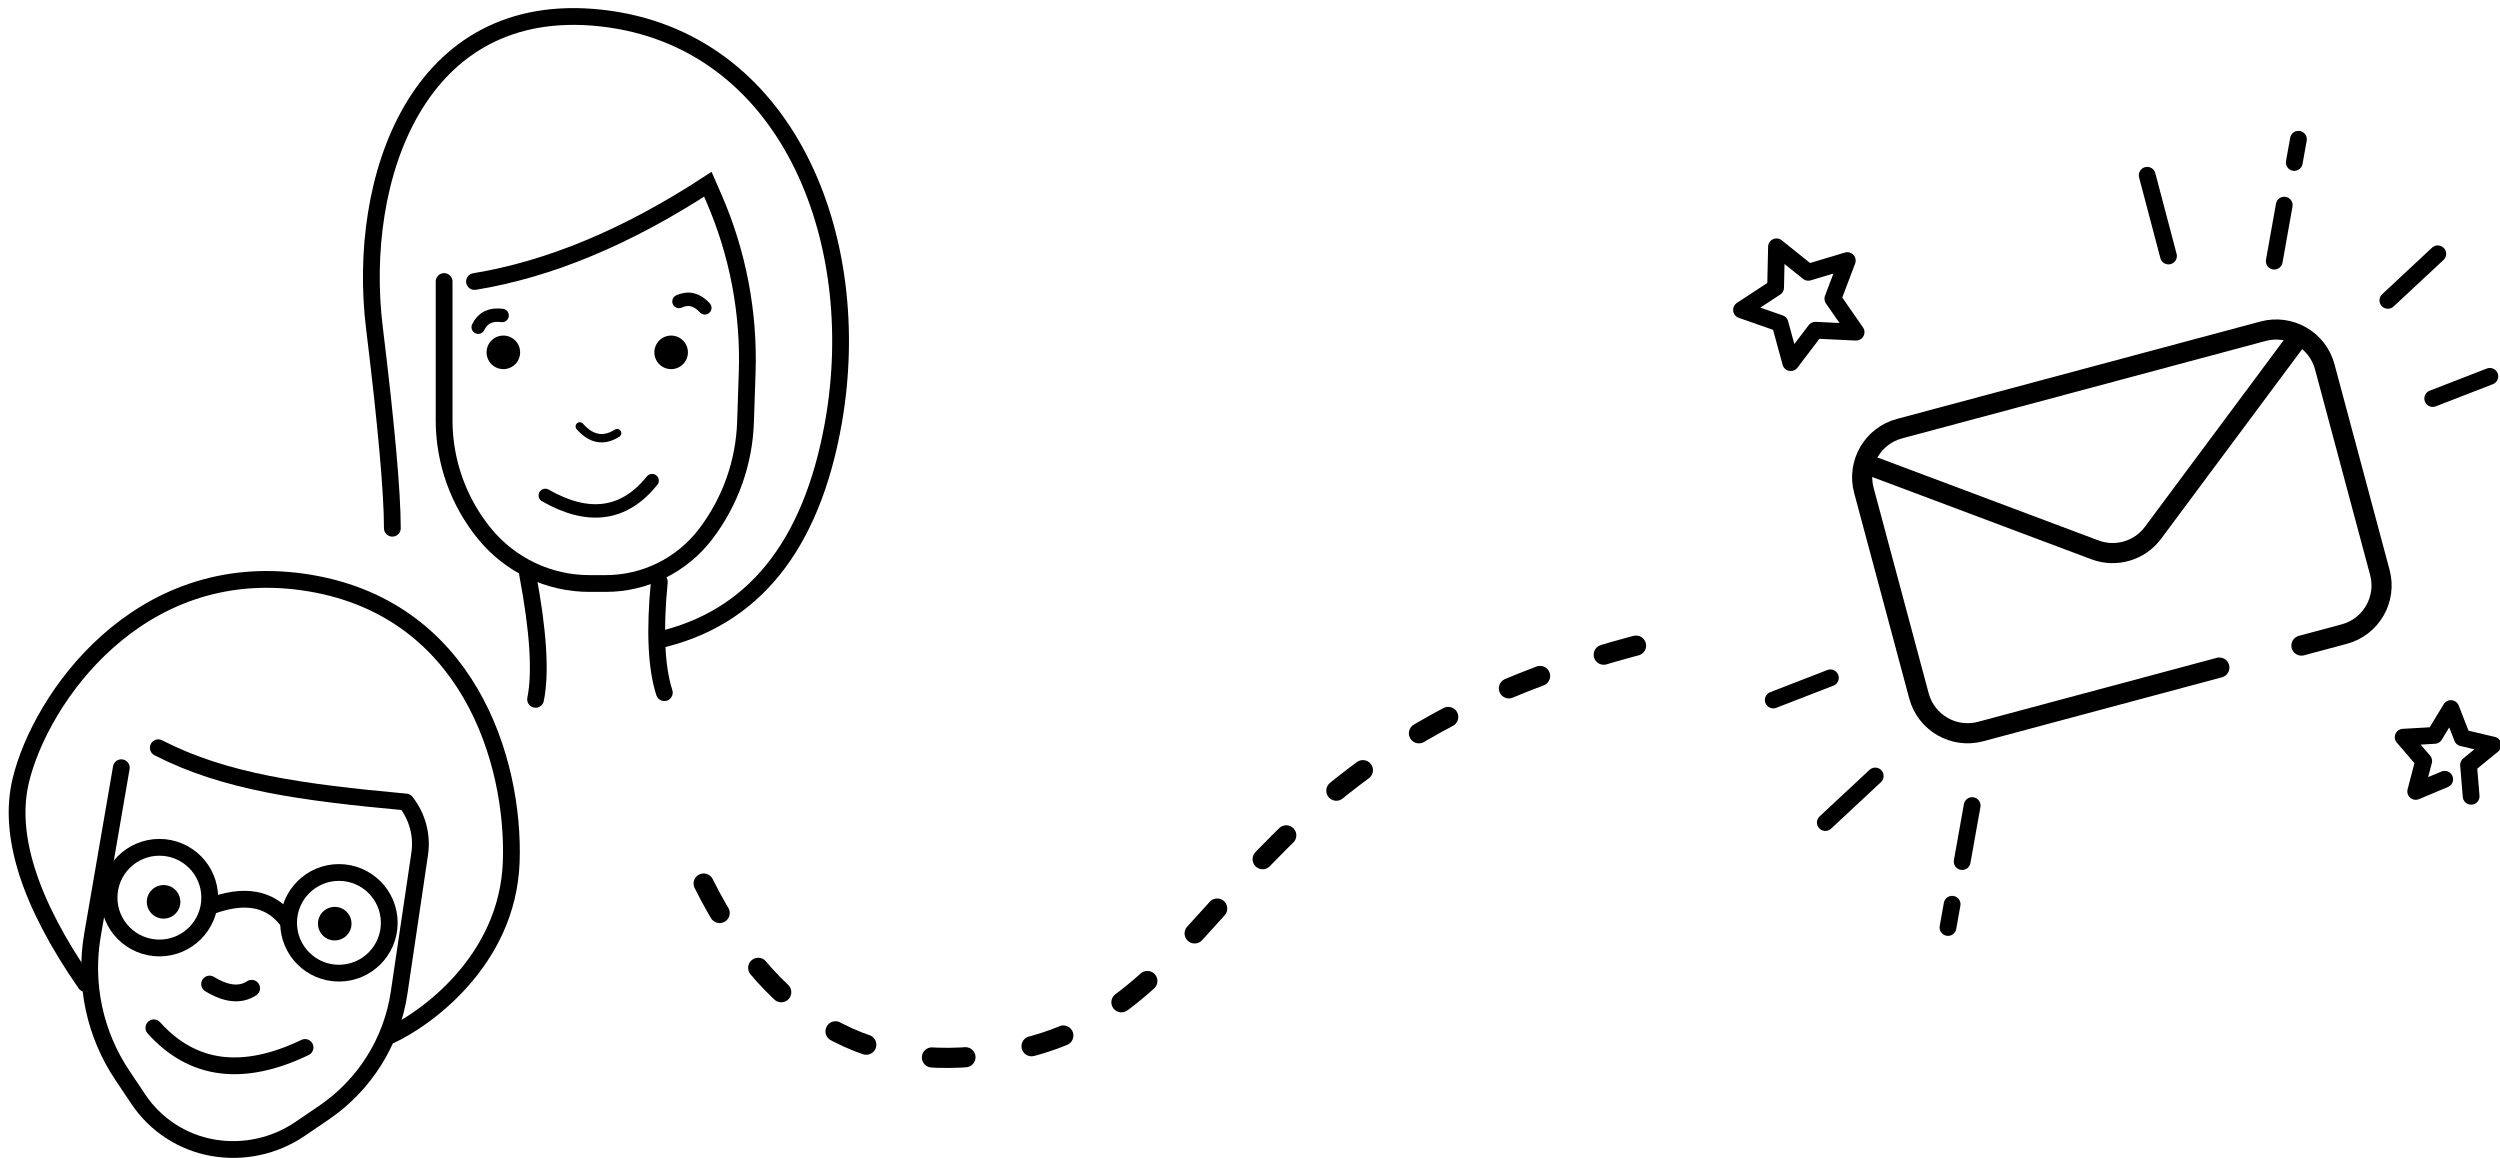 <?xml version="1.0" encoding="UTF-8"?>
<svg width="149px" height="69px" viewBox="0 0 149 69" version="1.1" xmlns="http://www.w3.org/2000/svg" xmlns:xlink="http://www.w3.org/1999/xlink">
    <!-- Generator: Sketch 49.2 (51160) - http://www.bohemiancoding.com/sketch -->
    <title>Group 25</title>
    <desc>Created with Sketch.</desc>
    <defs></defs>
    <g id="Dashboard" stroke="none" stroke-width="1" fill="none" fill-rule="evenodd">
        <g id="Dashboard_01" transform="translate(-846, -518)">
            <g id="Group-26" transform="translate(810, 377)">
                <g id="Group-25" transform="translate(32, 141)">
                    <g id="Group-2" transform="translate(130.656, 29.631) rotate(-15) translate(-130.656, -29.631) translate(104.656, 6.631)" stroke="#000000" stroke-linecap="round">
                        <g id="Group-8-Copy" transform="translate(40.752, 13.412) rotate(62) translate(-40.752, -13.412) translate(28.752, 7.412)">
                            <path d="M21.744,6.108 L23.1,2.718" id="Path-3-Copy-7"></path>
                            <path d="M15.642,4.074 L15.642,0.006" id="Path-3-Copy-15"></path>
                            <path d="M9.315,7.432 L7.28,4.72" id="Path-3-Copy-16"></path>
                            <path d="M5.828,2.548 L4.985,1.423" id="Path-3-Copy-22"></path>
                            <path d="M4.792,11.833 L0.407,9.48" id="Path-3-Copy-17"></path>
                        </g>
                        <g id="Group-8-Copy-2" transform="translate(7.424, 36.293) scale(-1, -1) rotate(62) translate(-7.424, -36.293) translate(-1.513, 32.637)">
                            <path d="M16.057,6.108 L17.413,2.718" id="Path-3-Copy-7"></path>
                            <path d="M9.955,4.074 L9.955,0.006" id="Path-3-Copy-15"></path>
                            <path d="M4.726,7.096 L2.692,4.384" id="Path-3-Copy-16"></path>
                            <path d="M1.24,2.212 L0.396,1.087" id="Path-3-Copy-22"></path>
                        </g>
                        <g id="Group-3" transform="translate(10.255, 15.576)">
                            <path d="M11.519,18.688 L26.25,18.688 C27.907,18.688 29.25,17.344 29.25,15.688 L29.25,3 C29.25,1.343 27.907,-3.04359188e-16 26.25,0 L3.812,4.4408921e-16 C2.156,7.48448398e-16 0.812,1.343 0.812,3 L0.812,15.688 C0.812,17.344 2.156,18.688 3.812,18.688 L6.455,18.688" id="Rectangle-4-Copy-22" stroke-width="1.2" stroke-linejoin="round" transform="translate(15.031, 9.344) scale(-1, 1) translate(-15.031, -9.344) "></path>
                            <path d="M28.191,0.892 L16.803,9.905 C15.755,10.735 14.284,10.771 13.196,9.993 L1.875,1.894" id="Path-3-Copy-16" stroke-width="1.2"></path>
                            <path d="" id="Path-3-Copy-27" stroke-width="2"></path>
                            <path d="" id="Path-3-Copy-28" stroke-width="2" transform="translate(5.041, 10.461) scale(-1, 1) translate(-5.041, -10.461) "></path>
                        </g>
                        <polygon id="Star" stroke-linejoin="round" transform="translate(10.428, 6.812) rotate(-10) translate(-10.428, -6.812) " points="10.428 8.64 8.279 9.77 8.689 7.377 6.95 5.682 9.353 5.333 10.428 3.155 11.502 5.333 13.905 5.682 12.166 7.377 12.577 9.77"></polygon>
                        <polyline id="Star-Copy" stroke-linejoin="round" transform="translate(40.622, 42.592) rotate(20) translate(-40.622, -42.592) " points="40.622 44.272 38.964 45.144 39.28 43.297 37.939 41.99 39.793 41.72 40.622 40.041 41.451 41.72 43.305 41.99 41.963 43.297 42.28 45.144"></polyline>
                    </g>
                    <path d="M45.937,52.658 C50.232,61.247 56.621,64.513 65.105,62.454 C77.831,59.367 77.034,43.584 104.988,37.652" id="Path-12-Copy" stroke="#000000" stroke-width="1.2" stroke-linecap="round" stroke-linejoin="round" stroke-dasharray="2,4"></path>
                    <g id="Group-23" transform="translate(26, 0)">
                        <path d="M6.281,16.779 C10.749,16.047 15.385,14.115 20.188,10.982 L20.549,11.811 C21.973,15.082 22.651,18.629 22.532,22.194 L22.433,25.158 C22.352,27.572 21.524,29.901 20.061,31.823 L20.061,31.823 C18.645,33.684 16.44,34.777 14.101,34.777 L13.135,34.777 C10.716,34.777 8.425,33.693 6.891,31.823 L6.891,31.823 C5.325,29.912 4.469,27.518 4.469,25.048 L4.469,16.779" id="Path-3-Copy-17" stroke="#000000" stroke-linecap="round"></path>
                        <path d="M17.214,38.157 C22.878,36.877 26.363,32.559 27.669,25.203 C29.627,14.168 24.882,2.31 13.848,1.078 C2.813,-0.153 -0.758,10.75 0.313,19.515 C1.027,25.358 1.384,29.347 1.384,31.482" id="Path-3-Copy-17" stroke="#000000" stroke-linecap="round"></path>
                        <path d="M7.968,18.891 C7.3,18.718 6.8,18.891 6.468,19.411" id="Path-3-Copy-17" stroke="#000000" stroke-width="0.8" stroke-linecap="round" transform="translate(7.218, 19.188) rotate(-7) translate(-7.218, -19.188) "></path>
                        <path d="M19.968,17.891 C19.3,17.718 18.8,17.891 18.468,18.411" id="Path-3-Copy-18" stroke="#000000" stroke-width="0.8" stroke-linecap="round" transform="translate(19.218, 18.188) rotate(33) translate(-19.218, -18.188) "></path>
                        <path d="M16.113,26.982 C15.844,29.619 14.224,31.021 11.253,31.19" id="Path-3-Copy-19" stroke="#000000" stroke-width="0.8" stroke-linecap="round" transform="translate(13.683, 29.086) rotate(33) translate(-13.683, -29.086) "></path>
                        <path d="M11.917,40.947 C11.319,39.435 9.828,37.433 7.445,34.94" id="Path-3-Copy-45" stroke="#000000" stroke-linecap="round" transform="translate(9.681, 37.944) rotate(33) translate(-9.681, -37.944) "></path>
                        <path d="M19.369,40.667 C18.143,39.665 16.861,37.873 15.522,35.29" id="Path-3-Copy-64" stroke="#000000" stroke-linecap="round" transform="translate(17.445, 37.978) rotate(33) translate(-17.445, -37.978) "></path>
                        <path d="M14.676,25.166 C14.284,26.029 13.59,26.321 12.593,26.043" id="Path-3-Copy-23" stroke="#000000" stroke-width="0.5" stroke-linecap="round" transform="translate(13.634, 25.666) rotate(33) translate(-13.634, -25.666) "></path>
                        <circle id="Oval" fill="#000000" cx="8" cy="21" r="1"></circle>
                        <circle id="Oval-Copy" fill="#000000" cx="18" cy="21" r="1"></circle>
                    </g>
                    <g id="Group-13" transform="translate(0, 28)">
                        <path d="M33.11,27.86 C34.277,26.021 36.6,20.379 33.517,15.251 C30.433,10.124 23.043,3.836 14.021,8.037 C5,12.238 4.704,22.391 6.361,27.1 C7.466,30.24 10.742,32.928 16.189,35.163" id="Path-3-Copy-19" stroke="#000000" stroke-linecap="round" transform="translate(20.314, 20.912) rotate(33) translate(-20.314, -20.912) "></path>
                        <path d="M6.983,23.057 L10.974,32.36 C12.138,35.073 14.3,37.234 17.013,38.396 L18.598,39.076 C20.285,39.799 22.193,39.802 23.883,39.086 L23.883,39.086 C25.578,38.366 26.926,37.013 27.64,35.315 L28.308,33.722 C29.444,31.019 29.396,27.963 28.177,25.297 L24.694,17.68 C24.231,16.668 23.372,15.892 22.319,15.534 C16.78,18.447 12.618,20.409 8.183,20.86" id="Path-3-Copy-19" stroke="#000000" stroke-linecap="round" stroke-linejoin="round" transform="translate(18.055, 27.577) rotate(33) translate(-18.055, -27.577) "></path>
                        <circle id="Oval" fill="#000000" cx="13.75" cy="25.75" r="1"></circle>
                        <circle id="Oval-Copy-4" stroke="#000000" cx="13.5" cy="25.5" r="3"></circle>
                        <path d="M18.864,30.198 C18.541,30.935 17.794,31.32 16.625,31.352" id="Path-3-Copy-23" stroke="#000000" stroke-linecap="round" transform="translate(17.745, 30.775) rotate(33) translate(-17.745, -30.775) "></path>
                        <path d="M20.977,25.521 C19.429,24.998 18.017,25.599 16.741,27.325" id="Path-3-Copy-68" stroke="#000000" stroke-linecap="round" transform="translate(18.859, 26.332) rotate(33) translate(-18.859, -26.332) "></path>
                        <path d="M21.699,31.859 C19.558,35.37 16.826,36.679 13.504,35.786" id="Path-3-Copy-65" stroke="#000000" stroke-linecap="round" transform="translate(17.602, 33.958) rotate(33) translate(-17.602, -33.958) "></path>
                        <circle id="Oval-Copy-5" stroke="#000000" cx="24.2" cy="27" r="3"></circle>
                        <circle id="Oval-Copy-2" fill="#000000" cx="23.95" cy="27.05" r="1"></circle>
                    </g>
                </g>
            </g>
        </g>
    </g>
</svg>